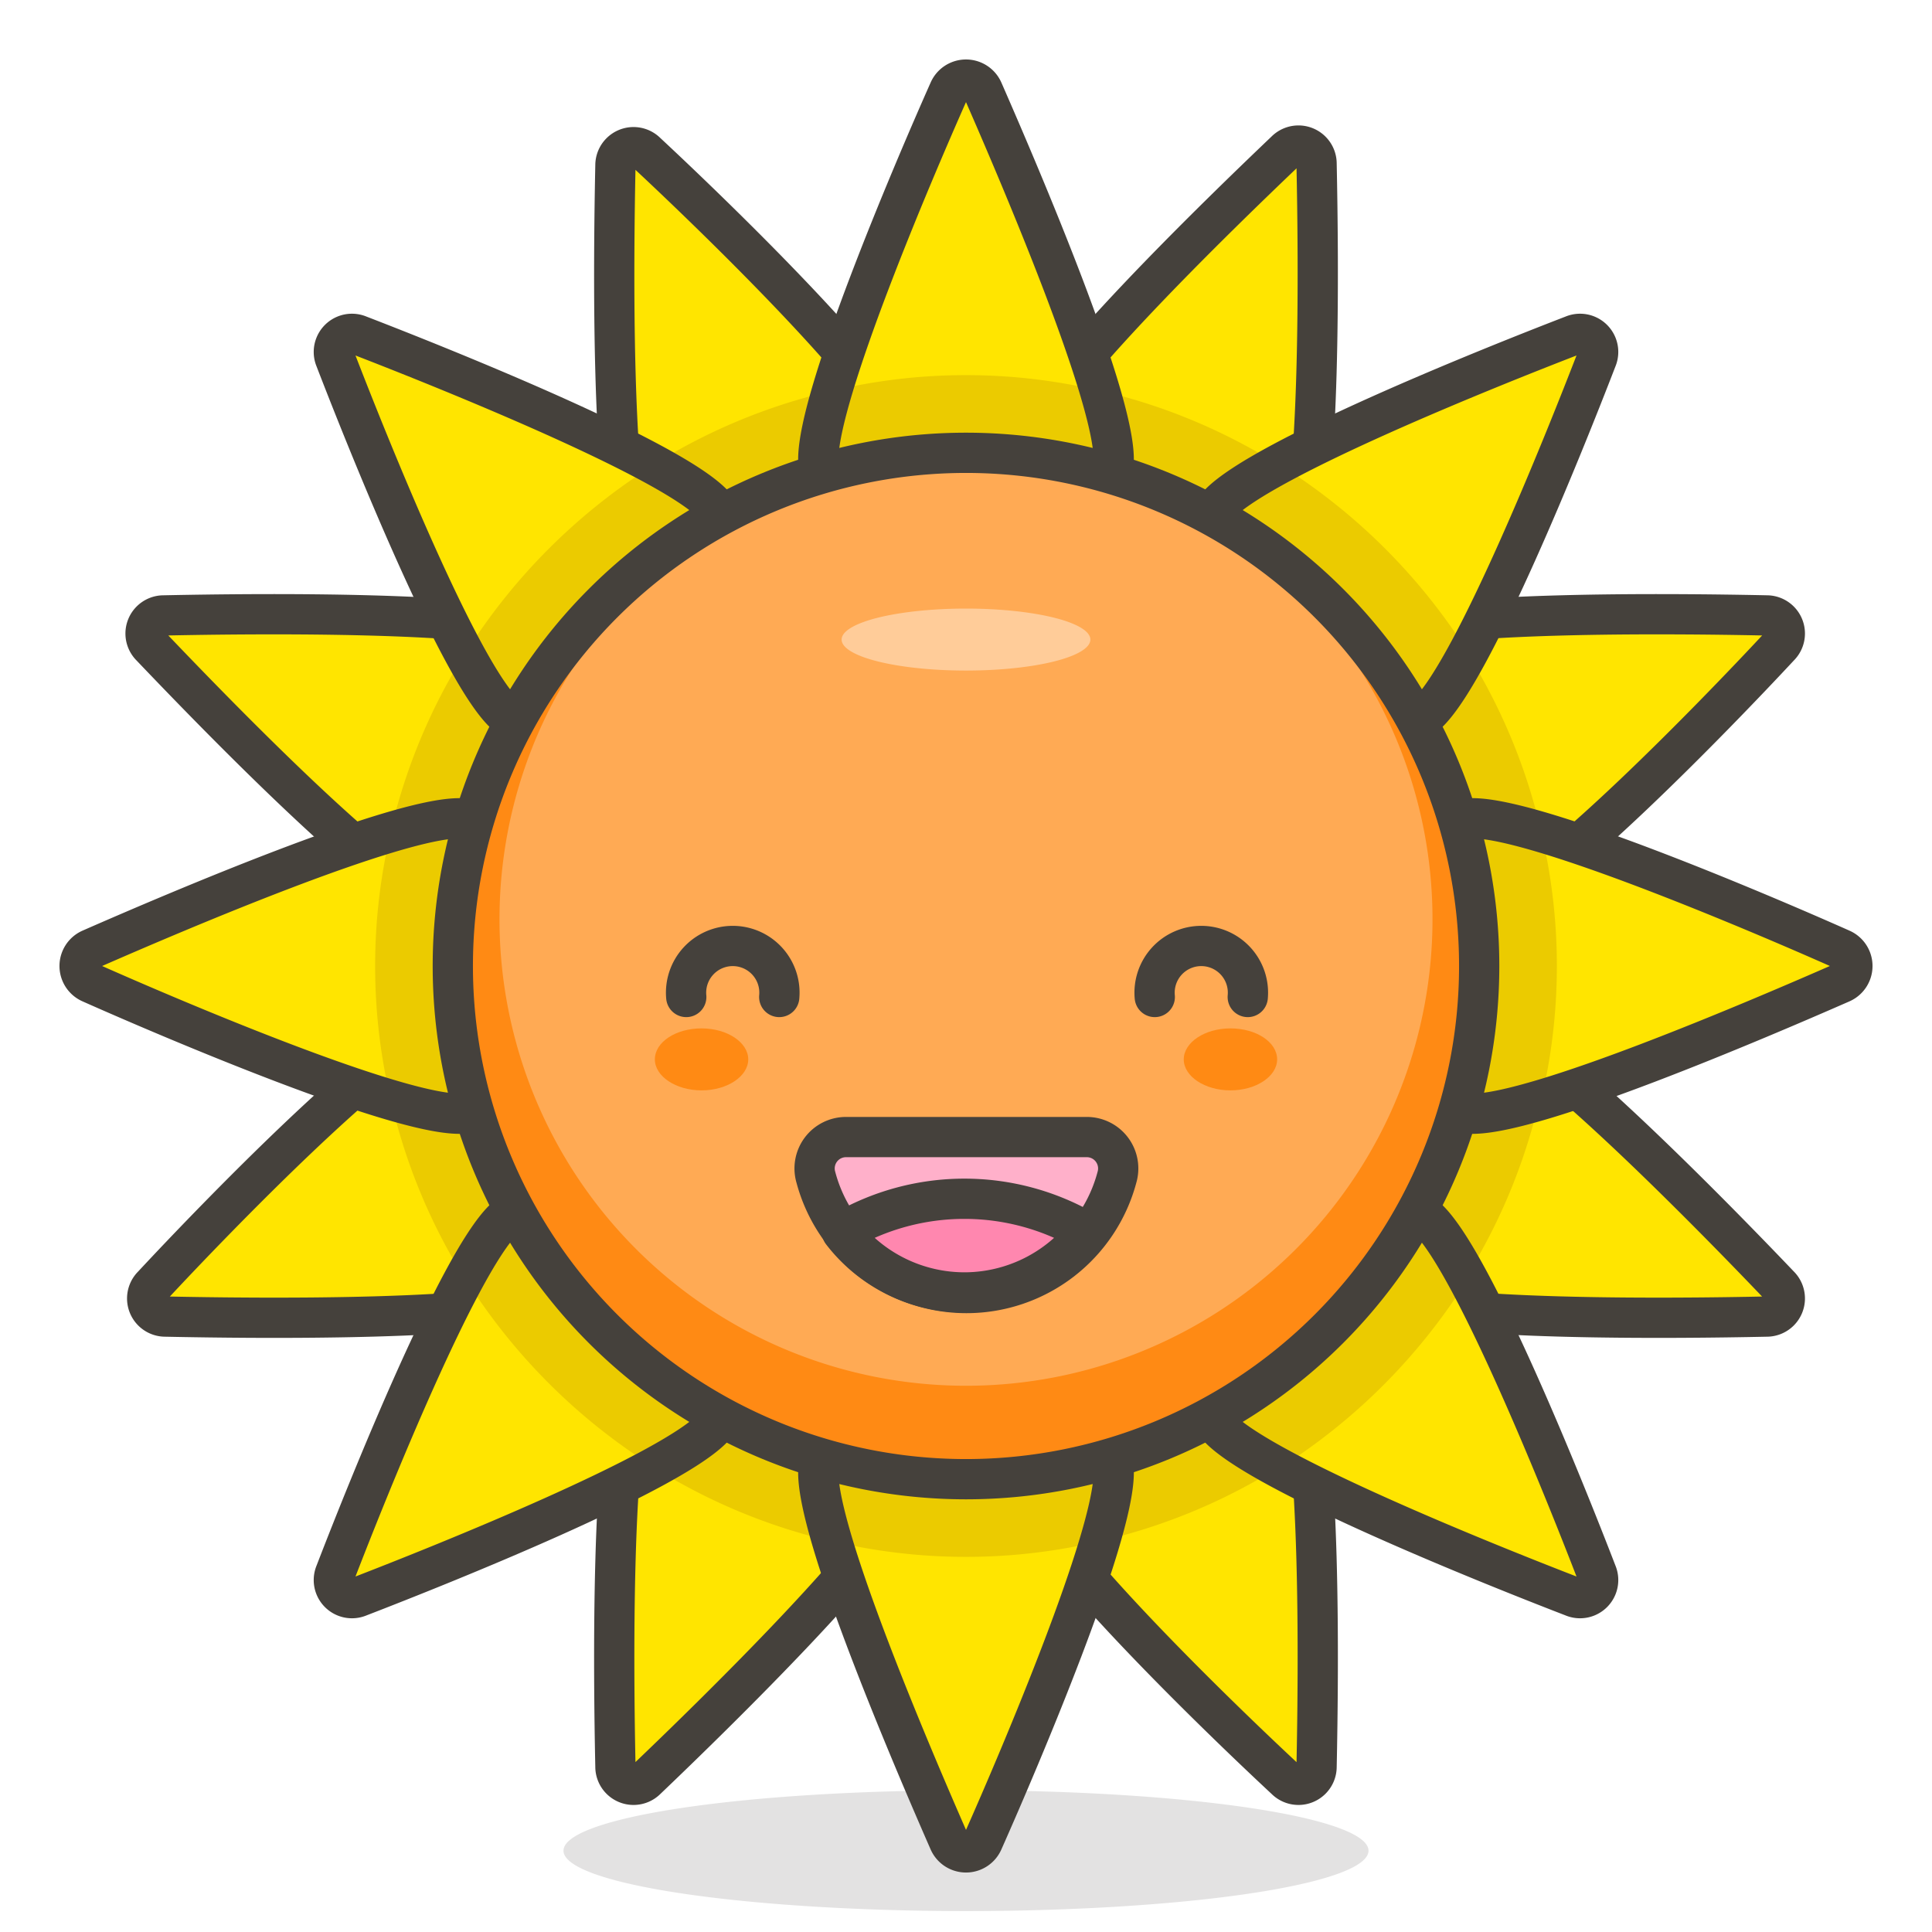 <svg xmlns="http://www.w3.org/2000/svg" width="1em" height="1em" viewBox="0 0 48 48"><path fill="#45413c" d="M14 45.98a10 1.5 0 1 0 20 0a10 1.5 0 1 0-20 0" opacity=".15"/><path fill="#ffe500" d="M22.57 11a3.67 3.67 0 1 1-6.78 2.81c-.61-1.48-.55-7.31-.5-9.7a.45.45 0 0 1 .77-.32C17.79 5.4 22 9.48 22.57 11m-8.8 4.79A3.67 3.67 0 1 1 11 22.57c-1.52-.57-5.6-4.78-7.25-6.51a.45.45 0 0 1 .32-.77c2.39-.05 8.22-.11 9.7.5M11 25.43a3.67 3.67 0 1 1 2.81 6.78c-1.48.61-7.31.55-9.7.5a.45.45 0 0 1-.32-.77C5.4 30.21 9.48 26 11 25.43m4.79 8.8A3.67 3.67 0 1 1 22.57 37c-.61 1.48-4.78 5.56-6.51 7.21a.45.45 0 0 1-.77-.32c-.05-2.35-.11-8.18.5-9.66M25.43 37a3.67 3.67 0 1 1 6.78-2.81c.61 1.48.55 7.31.5 9.7a.45.45 0 0 1-.77.32C30.21 42.6 26 38.52 25.43 37m8.8-4.79A3.67 3.67 0 1 1 37 25.43c1.48.61 5.56 4.78 7.21 6.51a.45.45 0 0 1-.32.77c-2.35.05-8.18.11-9.66-.5M37 22.57a3.67 3.67 0 1 1-2.81-6.78c1.48-.61 7.31-.55 9.7-.5a.45.45 0 0 1 .32.77C42.6 17.79 38.52 22 37 22.57m-4.79-8.8A3.67 3.67 0 1 1 25.43 11c.57-1.52 4.78-5.6 6.51-7.25a.45.45 0 0 1 .77.32c.05 2.39.11 8.22-.5 9.7"/><path fill="#ebcb00" d="M20.59 15.76a3.67 3.67 0 0 0 2-4.8a6.63 6.63 0 0 0-1-1.43a14.49 14.49 0 0 0-6.15 2.55a6.74 6.74 0 0 0 .33 1.69a3.68 3.68 0 0 0 4.82 1.99m-4.83 4.82a3.68 3.68 0 0 0-2-4.79a6.74 6.74 0 0 0-1.69-.33a14.49 14.49 0 0 0-2.55 6.15a6.63 6.63 0 0 0 1.43 1a3.67 3.67 0 0 0 4.81-2.03m0 6.83a3.67 3.67 0 0 0-4.8-2a6.63 6.63 0 0 0-1.43 1a14.49 14.49 0 0 0 2.55 6.15a6.74 6.74 0 0 0 1.69-.33a3.68 3.68 0 0 0 1.99-4.82m4.83 4.83a3.68 3.68 0 0 0-4.8 2a6.74 6.74 0 0 0-.33 1.69a14.49 14.49 0 0 0 6.15 2.55a6.63 6.63 0 0 0 1-1.43a3.67 3.67 0 0 0-2.02-4.81m6.82 0a3.67 3.67 0 0 0-2 4.8a6.63 6.63 0 0 0 1 1.43a14.49 14.49 0 0 0 6.15-2.55a6.74 6.74 0 0 0-.33-1.69a3.68 3.68 0 0 0-4.82-1.99M37 25.43a3.67 3.67 0 1 0-2.81 6.78a6.74 6.74 0 0 0 1.69.33a14.49 14.49 0 0 0 2.55-6.15a6.63 6.63 0 0 0-1.43-.96m-4.76-4.85a3.67 3.67 0 0 0 4.8 2a6.63 6.63 0 0 0 1.43-1a14.49 14.49 0 0 0-2.55-6.15a6.74 6.74 0 0 0-1.69.33a3.68 3.68 0 0 0-1.99 4.82m-4.83-4.82a3.68 3.68 0 0 0 4.8-2a6.74 6.74 0 0 0 .33-1.69a14.49 14.49 0 0 0-6.15-2.55a6.63 6.63 0 0 0-1 1.43a3.67 3.67 0 0 0 2.02 4.81"/><path fill="none" stroke="#45413c" stroke-linecap="round" stroke-linejoin="round" d="M22.57 11a3.67 3.67 0 1 1-6.78 2.81c-.61-1.48-.55-7.31-.5-9.7a.45.45 0 0 1 .77-.32C17.79 5.4 22 9.48 22.57 11m-8.8 4.79A3.67 3.67 0 1 1 11 22.57c-1.52-.57-5.6-4.78-7.25-6.51a.45.45 0 0 1 .32-.77c2.39-.05 8.22-.11 9.7.5M11 25.43a3.67 3.67 0 1 1 2.81 6.78c-1.48.61-7.31.55-9.7.5a.45.45 0 0 1-.32-.77C5.4 30.21 9.48 26 11 25.43m4.79 8.8A3.67 3.67 0 1 1 22.57 37c-.61 1.48-4.78 5.56-6.51 7.21a.45.45 0 0 1-.77-.32c-.05-2.35-.11-8.18.5-9.66M25.43 37a3.67 3.67 0 1 1 6.78-2.81c.61 1.48.55 7.31.5 9.7a.45.45 0 0 1-.77.32C30.21 42.6 26 38.52 25.43 37m8.8-4.79A3.67 3.67 0 1 1 37 25.43c1.48.61 5.56 4.78 7.21 6.51a.45.45 0 0 1-.32.77c-2.35.05-8.18.11-9.66-.5M37 22.57a3.67 3.67 0 1 1-2.81-6.78c1.48-.61 7.31-.55 9.7-.5a.45.45 0 0 1 .32.77C42.6 17.79 38.52 22 37 22.57m-4.79-8.8A3.67 3.67 0 1 1 25.43 11c.57-1.52 4.78-5.6 6.51-7.25a.45.45 0 0 1 .77.32c.05 2.39.11 8.22-.5 9.7"/><path fill="#ffe500" d="M17.69 12.5a3.67 3.67 0 0 1-5.19 5.19c-1.13-1.13-3.31-6.54-4.17-8.77a.45.45 0 0 1 .59-.59c2.23.86 7.64 3.04 8.77 4.17m-6.28 7.83a3.67 3.67 0 0 1 0 7.34c-1.6 0-7-2.29-9.16-3.25a.46.46 0 0 1 0-.84c2.19-.96 7.56-3.25 9.16-3.25m1.09 9.98a3.67 3.67 0 0 1 5.19 5.19c-1.13 1.13-6.54 3.31-8.77 4.17a.45.45 0 0 1-.59-.59c.86-2.23 3.04-7.64 4.17-8.77m7.83 6.28a3.67 3.67 0 0 1 7.34 0c0 1.6-2.29 7-3.25 9.16a.46.46 0 0 1-.84 0c-.96-2.19-3.25-7.56-3.25-9.16m9.98-1.09a3.67 3.67 0 0 1 5.19-5.19c1.13 1.13 3.31 6.54 4.17 8.77a.45.45 0 0 1-.59.59c-2.23-.86-7.64-3.04-8.77-4.17m6.28-7.83a3.67 3.67 0 0 1 0-7.34c1.6 0 7 2.29 9.16 3.25a.46.46 0 0 1 0 .84c-2.19.96-7.56 3.25-9.16 3.25m-1.09-9.98a3.67 3.67 0 0 1-5.19-5.19c1.13-1.13 6.54-3.31 8.77-4.17a.45.45 0 0 1 .59.59c-.86 2.23-3.04 7.64-4.17 8.77m-7.83-6.28a3.67 3.67 0 0 1-7.34 0c0-1.6 2.29-7 3.25-9.16a.46.46 0 0 1 .84 0c.96 2.19 3.25 7.56 3.25 9.16"/><path fill="#ebcb00" d="M17.69 17.69a3.68 3.68 0 0 0 0-5.19a6.56 6.56 0 0 0-1.44-.95a14.85 14.85 0 0 0-4.7 4.7a6.56 6.56 0 0 0 .95 1.44a3.68 3.68 0 0 0 5.19 0M15.08 24a3.67 3.67 0 0 0-3.67-3.67a7 7 0 0 0-1.7.34a14.41 14.41 0 0 0 0 6.66a7 7 0 0 0 1.7.34A3.67 3.67 0 0 0 15.08 24m2.61 6.31a3.68 3.68 0 0 0-5.19 0a6.56 6.56 0 0 0-.95 1.44a14.85 14.85 0 0 0 4.7 4.7a6.56 6.56 0 0 0 1.44-1a3.68 3.68 0 0 0 0-5.14M24 32.92a3.67 3.67 0 0 0-3.67 3.67a7 7 0 0 0 .34 1.7a14.41 14.41 0 0 0 6.66 0a7 7 0 0 0 .34-1.7A3.67 3.67 0 0 0 24 32.92m6.31-2.61a3.68 3.68 0 0 0 0 5.19a6.56 6.56 0 0 0 1.44 1a14.85 14.85 0 0 0 4.7-4.7a6.56 6.56 0 0 0-1-1.44a3.68 3.68 0 0 0-5.14-.05m7.98-9.64a7 7 0 0 0-1.7-.34a3.67 3.67 0 0 0 0 7.34a7 7 0 0 0 1.7-.34a14.41 14.41 0 0 0 0-6.66m-7.98-2.98a3.68 3.68 0 0 0 5.19 0a6.56 6.56 0 0 0 1-1.44a14.85 14.85 0 0 0-4.7-4.7a6.56 6.56 0 0 0-1.44.95a3.68 3.68 0 0 0-.05 5.19M24 15.08a3.67 3.67 0 0 0 3.67-3.67a7 7 0 0 0-.34-1.7a14.41 14.41 0 0 0-6.66 0a7 7 0 0 0-.34 1.7A3.67 3.67 0 0 0 24 15.08"/><path fill="none" stroke="#45413c" stroke-linecap="round" stroke-linejoin="round" d="M17.69 12.5a3.67 3.67 0 0 1-5.19 5.19c-1.13-1.13-3.31-6.54-4.17-8.77a.45.45 0 0 1 .59-.59c2.23.86 7.64 3.04 8.77 4.17m-6.28 7.83a3.67 3.67 0 0 1 0 7.34c-1.6 0-7-2.29-9.16-3.25a.46.46 0 0 1 0-.84c2.19-.96 7.56-3.25 9.16-3.25m1.09 9.98a3.67 3.67 0 0 1 5.19 5.19c-1.13 1.13-6.54 3.31-8.77 4.17a.45.45 0 0 1-.59-.59c.86-2.23 3.04-7.64 4.17-8.77m7.83 6.28a3.67 3.67 0 0 1 7.34 0c0 1.6-2.29 7-3.25 9.16a.46.46 0 0 1-.84 0c-.96-2.19-3.25-7.56-3.25-9.16m9.98-1.09a3.67 3.67 0 0 1 5.19-5.19c1.13 1.13 3.31 6.54 4.17 8.77a.45.45 0 0 1-.59.59c-2.23-.86-7.64-3.04-8.77-4.17m6.28-7.83a3.67 3.67 0 0 1 0-7.34c1.6 0 7 2.29 9.16 3.25a.46.46 0 0 1 0 .84c-2.19.96-7.56 3.25-9.16 3.25m-1.09-9.98a3.67 3.67 0 0 1-5.19-5.19c1.13-1.13 6.54-3.31 8.77-4.17a.45.45 0 0 1 .59.59c-.86 2.23-3.04 7.64-4.17 8.77m-7.83-6.28a3.67 3.67 0 0 1-7.34 0c0-1.6 2.29-7 3.25-9.16a.46.46 0 0 1 .84 0c.96 2.19 3.25 7.56 3.25 9.16"/><path fill="#ffaa54" d="M11.25 24a12.75 12.75 0 1 0 25.5 0a12.75 12.75 0 1 0-25.5 0"/><path fill="#ff8a14" d="M25.19 11.31a11.59 11.59 0 1 1-2.38 0a12.75 12.75 0 1 0 2.38 0"/><path fill="none" stroke="#45413c" stroke-linecap="round" stroke-linejoin="round" d="M11.25 24a12.75 12.75 0 1 0 25.5 0a12.75 12.75 0 1 0-25.5 0"/><path fill="#ff8a14" d="M16.27 26.32c0 .42.52.77 1.16.77s1.16-.35 1.16-.77s-.52-.77-1.16-.77s-1.16.34-1.16.77"/><path fill="#ffb0ca" stroke="#45413c" stroke-linecap="round" stroke-linejoin="round" d="M27 28.25a.78.78 0 0 1 .75 1a3.87 3.87 0 0 1-7.48 0a.78.78 0 0 1 .75-1Z"/><path fill="#ff87af" stroke="#45413c" stroke-linecap="round" stroke-linejoin="round" d="M24 32.11a3.84 3.84 0 0 0 3-1.5a6 6 0 0 0-6.08 0a3.84 3.84 0 0 0 3.08 1.5"/><path fill="none" stroke="#45413c" stroke-linecap="round" stroke-linejoin="round" d="M17.05 24.77a1.16 1.16 0 1 1 2.31 0"/><path fill="#ff8a14" d="M31.73 26.32c0 .42-.52.77-1.16.77s-1.16-.35-1.16-.77s.52-.77 1.16-.77s1.16.34 1.16.77"/><path fill="none" stroke="#45413c" stroke-linecap="round" stroke-linejoin="round" d="M31 24.77a1.16 1.16 0 1 0-2.31 0"/><path fill="#fc9" d="M20.91 15.89a3.09.77 0 1 0 6.18 0a3.09.77 0 1 0-6.18 0"/></svg>